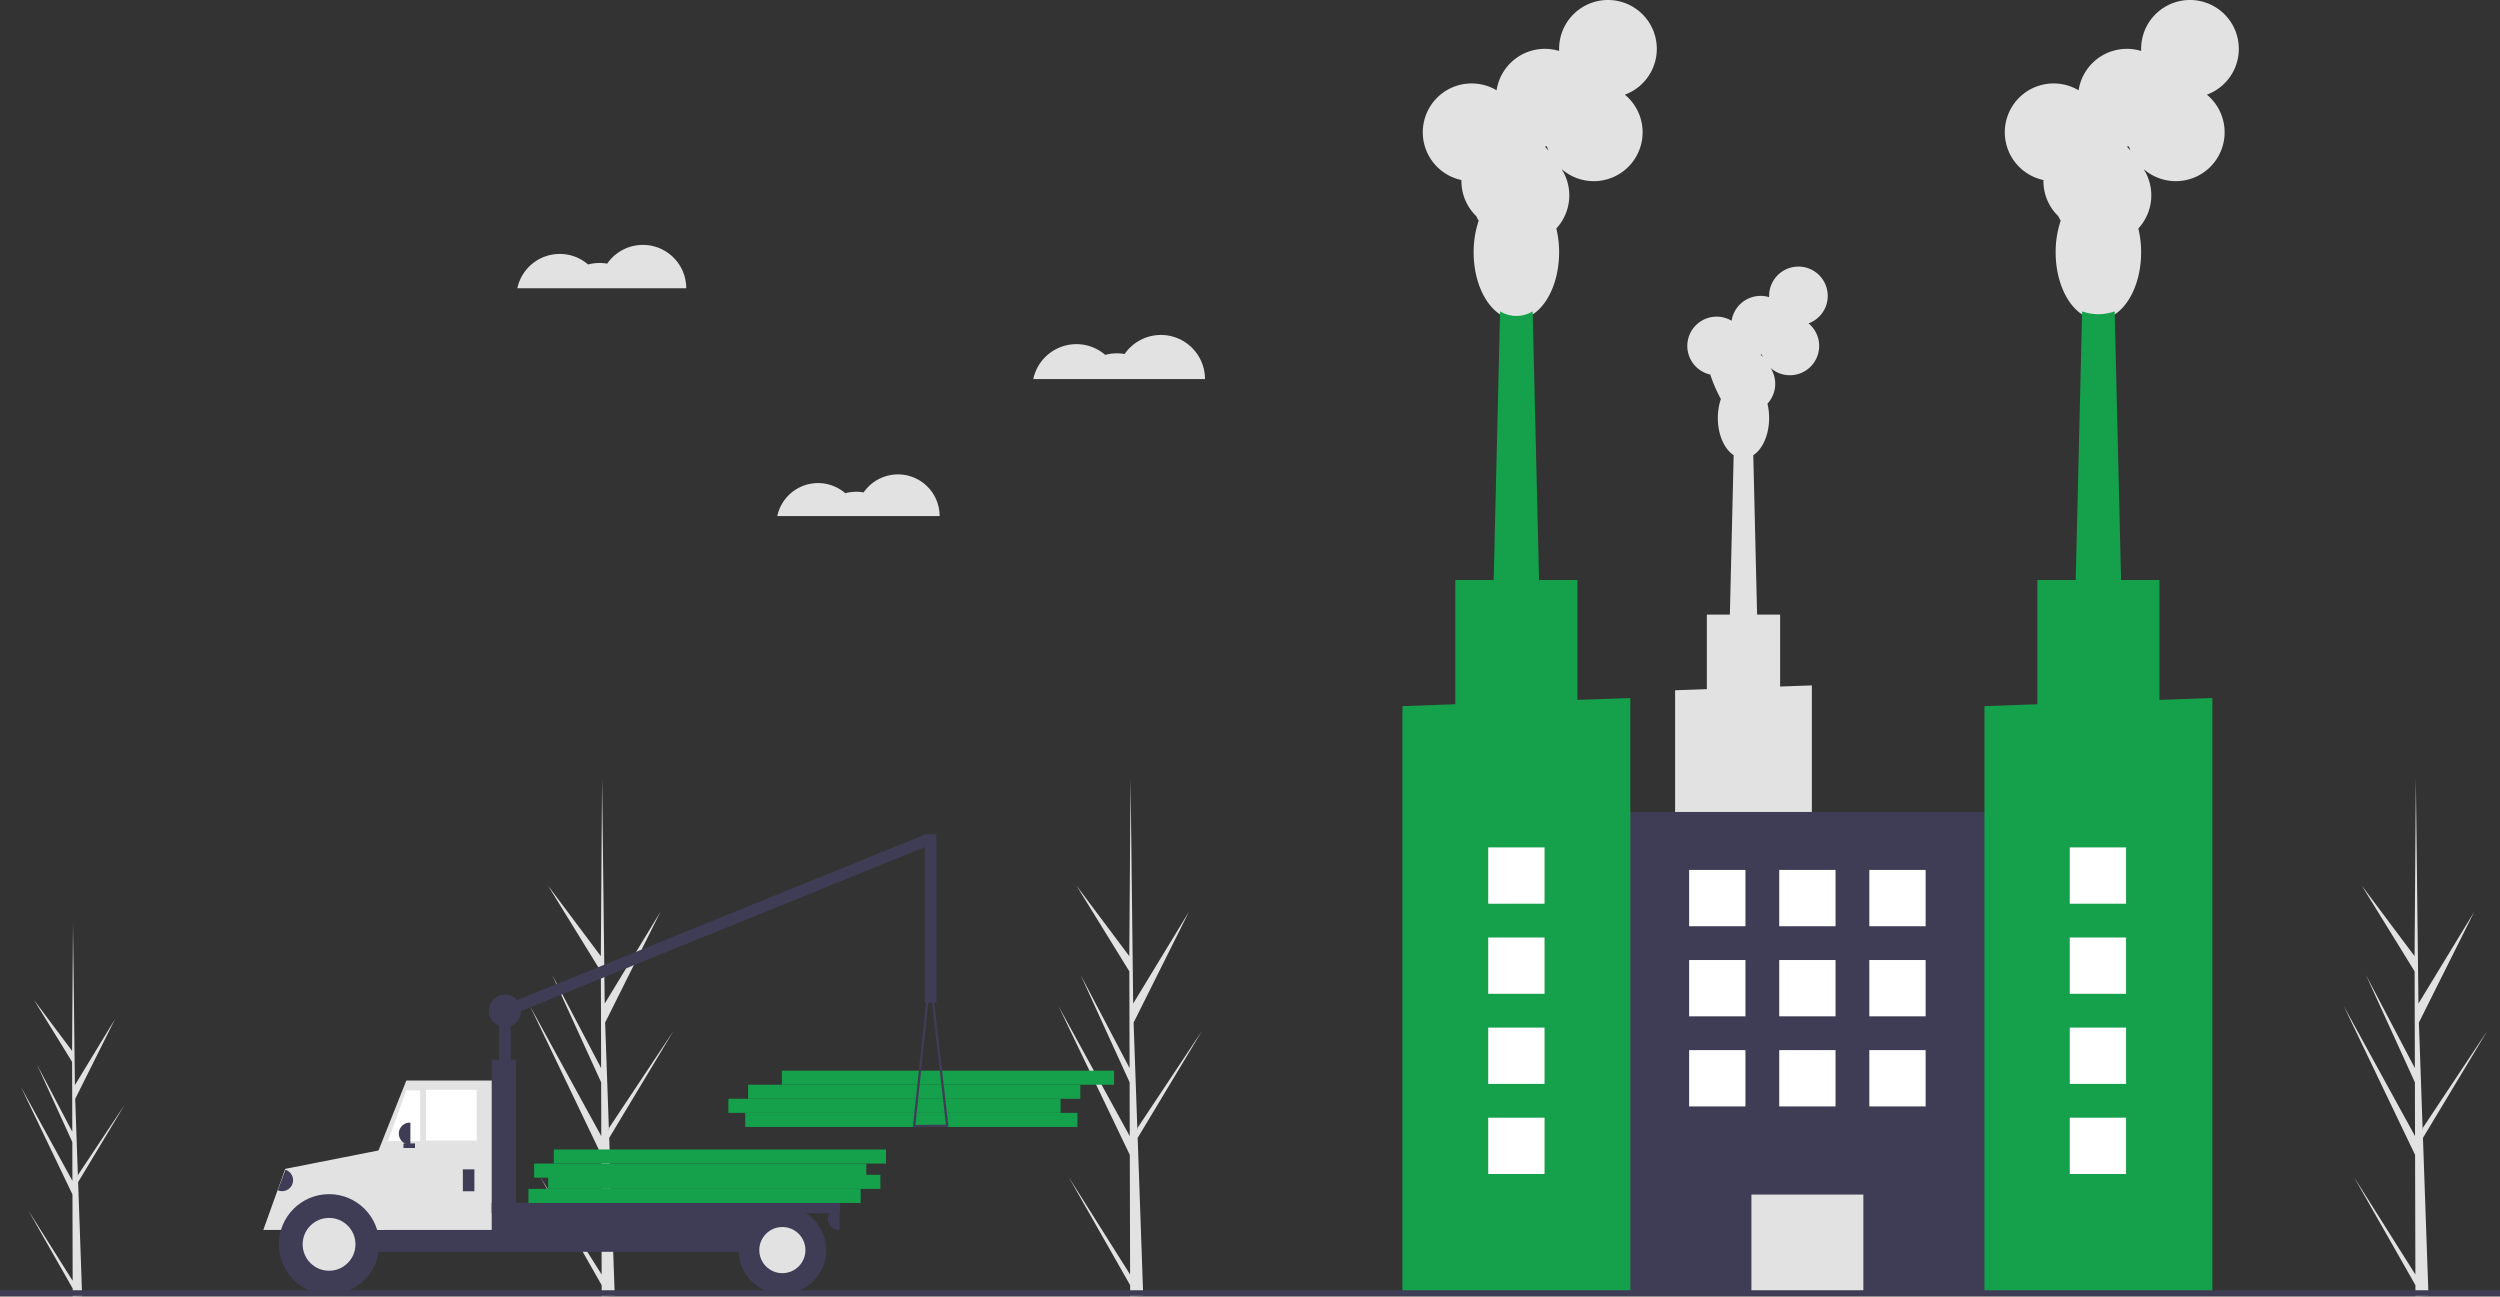 <svg xmlns="http://www.w3.org/2000/svg" id="b6c881ec-80a2-4aeb-a87c-bea63cd39014" data-name="Layer 1" width="888" height="460.526" viewBox="0 0 888 460.526" class="injected-svg gridItem__media" xmlns:xlink="http://www.w3.org/1999/xlink"><rect x="0" y="0" width="888" height="460.526" fill="#333333" stroke="none"/><title>factory</title><path d="M369.701,672.443l-21.874-34.714,21.885,38.496.012,3.955q2.341-.027,4.634-.179l-1.784-50.812.023-.393-.04-.075-.17-4.801,22.872-38.046-22.895,34.451-.069,1.017-1.348-38.391,19.662-39.364-19.816,32.618-.922-79.573-.004-.265-.003.261-.449,62.738-18.788-25.102,18.805,30.506.087,34.362-17.433-33.187,17.443,38.239.048,19.107L344.254,577.082l25.343,52.874Z" transform="translate(-156 -219.737)" fill="#E2E2E2"></path><path d="M557.413,672.443,535.538,637.729,557.423,676.225l.012,3.955q2.341-.027,4.634-.179L560.285,629.189l.023-.393-.04-.075-.17-4.801L582.97,585.873l-22.895,34.451-.069,1.017-1.348-38.391,19.662-39.364-19.816,32.618-.922-79.573-.004-.265-.003.261-.449,62.738-18.788-25.102,18.805,30.506.087,34.362-17.433-33.187,17.443,38.239.048,19.107-25.323-46.208,25.343,52.874Z" transform="translate(-156 -219.737)" fill="#E2E2E2"></path><path d="M181.811,674.676l-15.795-25.067,15.803,27.797.008,2.856q1.69-.02,3.346-.13l-1.288-36.691.017-.284-.029-.054-.123-3.467L200.266,612.164l-16.533,24.877-.049.734-.973-27.722,14.198-28.424-14.309,23.553-.666-57.459-.003-.191-.002.188-.324,45.303-13.567-18.126,13.579,22.028.063,24.813-12.588-23.964,12.595,27.612.035,13.797L163.436,605.816l18.3,38.18Z" transform="translate(-156 -219.737)" fill="#E2E2E2"></path><path d="M1013.945,672.443l-21.874-34.714,21.885,38.496.012,3.955q2.341-.027,4.634-.179l-1.784-50.812.023-.393-.04-.075-.17-4.801,22.872-38.046-22.895,34.451-.069,1.017-1.348-38.391,19.662-39.364-19.816,32.618-.922-79.573-.004-.265-.003.261-.449,62.738-18.788-25.102,18.805,30.506.087,34.362-17.433-33.187,17.443,38.239.048,19.107-25.323-46.208,25.343,52.874Z" transform="translate(-156 -219.737)" fill="#E2E2E2"></path><rect x="420.714" y="615.033" width="118" height="5" transform="translate(803.428 1015.328) rotate(-180)" fill="#15A04B"></rect><rect x="414.714" y="610.033" width="118" height="5" transform="translate(791.428 1005.328) rotate(-180)" fill="#15A04B"></rect><rect x="421.714" y="605.033" width="118" height="5" transform="translate(805.428 995.328) rotate(-180)" fill="#15A04B"></rect><rect x="433.714" y="600.033" width="118" height="5" transform="translate(829.428 985.328) rotate(-180)" fill="#15A04B"></rect><rect x="333.313" y="577.937" width="4.097" height="29.088" transform="translate(514.723 965.226) rotate(-180)" fill="#3F3D56"></rect><rect x="407.831" y="466.888" width="4.097" height="163.621" transform="translate(-100.386 915.108) rotate(-112.092)" fill="#3F3D56"></rect><rect x="257.519" y="636.524" width="35.644" height="13.93" transform="translate(394.682 1067.241) rotate(-180)" fill="#3F3D56"></rect><rect x="260.797" y="648.815" width="175.76" height="15.568" transform="translate(541.353 1093.461) rotate(-180)" fill="#3F3D56"></rect><polygon points="133.68 436.862 175.879 436.862 175.879 383.806 144.332 383.806 133.68 410.565 133.68 436.862" fill="#E2E2E2"></polygon><rect x="307.297" y="606.821" width="18.027" height="18.027" transform="translate(476.621 1011.931) rotate(-180)" fill="#FFFFFF"></rect><polygon points="137.777 405.315 149.249 405.315 149.249 387.289 144.332 387.289 137.777 405.315" fill="#FFFFFF"></polygon><rect x="320.408" y="635.09" width="4.097" height="7.784" transform="translate(488.912 1058.227) rotate(-180)" fill="#3F3D56"></rect><path d="M297.669,618.497h.205a3.892,3.892,0,0,1,3.892,3.892v0a3.892,3.892,0,0,1-3.892,3.892h-.205a0,0,0,0,1,0,0v-7.784A0,0,0,0,1,297.669,618.497Z" transform="translate(443.436 1025.042) rotate(180)" fill="#3F3D56"></path><path d="M450.077,648.815h.205a3.892,3.892,0,0,1,3.892,3.892v0a3.892,3.892,0,0,1-3.892,3.892h-.205a0,0,0,0,1,0,0v-7.784A0,0,0,0,1,450.077,648.815Z" transform="matrix(-1, 0, 0, -1, 748.25, 1085.677)" fill="#3F3D56"></path><path d="M273.292,648.756a20.27,20.27,0,0,0-15.756,7.843h-8.007l7.784-21.684,36.258-7.151-1.024,28.835H289.048A20.27,20.27,0,0,0,273.292,648.756Z" transform="translate(-156 -219.737)" fill="#E2E2E2"></path><circle cx="116.883" cy="441.983" r="17.822" fill="#3F3D56"></circle><circle cx="116.883" cy="441.983" r="9.38" fill="#E2E2E2"></circle><circle cx="277.894" cy="444.032" r="15.568" fill="#3F3D56"></circle><circle cx="277.894" cy="444.032" r="8.194" fill="#E2E2E2"></circle><rect x="330.65" y="596.169" width="8.604" height="62.069" transform="translate(513.904 1034.67) rotate(-180)" fill="#3F3D56"></rect><rect x="330.65" y="646.971" width="123.729" height="3.687" transform="translate(629.028 1077.893) rotate(-180)" fill="#3F3D56"></rect><rect x="299.308" y="625.872" width="4.097" height="1.639" transform="translate(446.713 1033.645) rotate(-180)" fill="#3F3D56"></rect><path d="M480.394,620.002a.41.41,0,0,1-.104-.318l5.65-53.432a.41.41,0,0,1,.406-.367h.002a.41.41,0,0,1,.407.363L492.866,619.569a.41.41,0,0,1-.403.456l-11.761.111h-.004A.409.409,0,0,1,480.394,620.002Zm5.97-49.966-5.211,49.277L492,619.21Z" transform="translate(-156 -219.737)" fill="#3F3D56"></path><path d="M255.88,635.705h.205a3.892,3.892,0,0,1,3.892,3.892v0a3.892,3.892,0,0,1-3.892,3.892h-.205a0,0,0,0,1,0,0v-7.784A0,0,0,0,1,255.88,635.705Z" transform="translate(86.941 -269.623) rotate(20.717)" fill="#3F3D56"></path><rect x="484.491" y="516.073" width="4.097" height="59.816" transform="translate(817.079 872.225) rotate(-180)" fill="#3F3D56"></rect><circle cx="179.361" cy="359.02" r="5.736" fill="#3F3D56"></circle><rect x="343.714" y="642.033" width="118" height="5" transform="translate(649.428 1069.328) rotate(-180)" fill="#15A04B"></rect><rect x="350.714" y="637.033" width="118" height="5" transform="translate(663.428 1059.328) rotate(-180)" fill="#15A04B"></rect><rect x="345.714" y="633.033" width="118" height="5" transform="translate(653.428 1051.328) rotate(-180)" fill="#15A04B"></rect><rect x="352.714" y="628.033" width="118" height="5" transform="translate(667.428 1041.328) rotate(-180)" fill="#15A04B"></rect><path d="M538.337,341.979a15.596,15.596,0,0,1,10.237,3.814,15.606,15.606,0,0,1,6.887-.303,15.66,15.66,0,0,1,28.555,8.887H523.019A15.665,15.665,0,0,1,538.337,341.979Z" transform="translate(-156 -219.737)" fill="#E2E2E2"></path><path d="M446.572,391.327a14.744,14.744,0,0,1,9.678,3.606,14.755,14.755,0,0,1,6.511-.286,14.805,14.805,0,0,1,26.996,8.402H432.09A14.81,14.81,0,0,1,446.572,391.327Z" transform="translate(-156 -219.737)" fill="#E2E2E2"></path><path d="M354.824,309.935a15.341,15.341,0,0,1,10.069,3.752,15.351,15.351,0,0,1,6.775-.298,15.404,15.404,0,0,1,28.088,8.742h-60A15.409,15.409,0,0,1,354.824,309.935Z" transform="translate(-156 -219.737)" fill="#E2E2E2"></path><path d="M750.999,464.923V589.828H799.573V463.188l-11.276.403V438.033h-8.179l-1.348-56.604c3.3-2.151,5.623-7.258,5.623-13.222a21.669,21.669,0,0,0-.594-5.084,10.4,10.4,0,0,0,1.12-12.668,10.407,10.407,0,1,0,13.487-15.851,10.41,10.41,0,1,0-14.014-9.767c0,.152.005.304.011.454a10.415,10.415,0,0,0-13.338,8.383,10.409,10.409,0,1,0-7.485,19.127c-.002.076-.006.151-.006.227a50.599,50.599,0,0,0,3.676,8.435,21.026,21.026,0,0,0-1.074,6.745c0,5.964,2.322,11.072,5.623,13.222l-1.348,56.604h-8.178V464.52Zm30.332-119.268.027.001c.15,0,.299-.005.448-.011q.141.461.322.904A10.453,10.453,0,0,0,781.331,345.654Z" transform="translate(-156 -219.737)" fill="#E2E2E2"></path><rect x="724.254" y="508.148" width="147.458" height="170.589" transform="translate(1439.966 967.148) rotate(-180)" fill="#3F3D56"></rect><rect x="778.105" y="644.041" width="39.756" height="34.696" transform="translate(1439.966 1103.041) rotate(-180)" fill="#E2E2E2"></rect><path d="M675.111,283.692c-.003.126-.01.251-.01.377a17.293,17.293,0,0,0,5.26,12.437,17.329,17.329,0,0,0,.867,1.62,35.029,35.029,0,0,0-1.79,11.241c0,13.174,6.796,23.854,15.18,23.854s15.18-10.68,15.18-23.854a36.105,36.105,0,0,0-.989-8.473,17.334,17.334,0,0,0,1.867-21.113,17.346,17.346,0,1,0,22.479-26.419,17.35,17.35,0,1,0-23.356-16.278c0,.254.008.506.019.757a17.359,17.359,0,0,0-22.23,13.971,17.348,17.348,0,1,0-12.476,31.879Zm29.627-11.911c.25,0,.499-.008.746-.019q.233.769.536,1.506a17.387,17.387,0,0,0-1.327-1.488Z" transform="translate(-156 -219.737)" fill="#E2E2E2"></path><path d="M685.941,451.767h17.35l-.62-26.02v-.01l-2.271-95.41a11.095,11.095,0,0,1-11.57,0l-2.27,95.41v.01Z" transform="translate(-156 -219.737)" fill="#15A04B"></path><polygon points="498.141 250.82 498.141 459 579.092 459 579.092 247.93 560.301 248.6 560.301 206.01 516.931 206.01 516.931 250.15 498.141 250.82" fill="#15A04B"></polygon><path d="M881.841,283.692c-.003.126-.01.251-.01.377a17.293,17.293,0,0,0,5.26,12.437,17.329,17.329,0,0,0,.867,1.62,35.029,35.029,0,0,0-1.79,11.241c0,13.174,6.796,23.854,15.18,23.854s15.18-10.68,15.18-23.854a36.106,36.106,0,0,0-.989-8.473,17.334,17.334,0,0,0,1.867-21.113,17.346,17.346,0,1,0,22.479-26.419,17.35,17.35,0,1,0-23.356-16.278c0,.254.008.506.019.757a17.359,17.359,0,0,0-22.23,13.971,17.348,17.348,0,1,0-12.476,31.879ZM911.468,271.781c.25,0,.499-.008.746-.019q.233.769.536,1.506a17.385,17.385,0,0,0-1.327-1.488Z" transform="translate(-156 -219.737)" fill="#E2E2E2"></path><path d="M892.674,451.767h17.348L907.131,330.331a17.101,17.101,0,0,1-11.565,0Z" transform="translate(-156 -219.737)" fill="#15A04B"></path><polygon points="704.871 250.82 704.871 459 785.831 459 785.831 247.93 779.181 248.17 767.031 248.6 767.031 206.01 723.661 206.01 723.661 250.15 704.871 250.82" fill="#15A04B"></polygon><rect x="819.983" y="528.737" width="20" height="20" transform="translate(1503.966 857.737) rotate(-180)" fill="#FFFFFF"></rect><rect x="787.983" y="528.737" width="20" height="20" transform="translate(1439.966 857.737) rotate(-180)" fill="#FFFFFF"></rect><rect x="755.983" y="528.737" width="20" height="20" transform="translate(1375.966 857.737) rotate(-180)" fill="#FFFFFF"></rect><rect x="819.983" y="560.737" width="20" height="20" transform="translate(1503.966 921.737) rotate(-180)" fill="#FFFFFF"></rect><rect x="787.983" y="560.737" width="20" height="20" transform="translate(1439.966 921.737) rotate(-180)" fill="#FFFFFF"></rect><rect x="755.983" y="560.737" width="20" height="20" transform="translate(1375.966 921.737) rotate(-180)" fill="#FFFFFF"></rect><rect x="819.983" y="592.737" width="20" height="20" transform="translate(1503.966 985.737) rotate(-180)" fill="#FFFFFF"></rect><rect x="787.983" y="592.737" width="20" height="20" transform="translate(1439.966 985.737) rotate(-180)" fill="#FFFFFF"></rect><rect x="755.983" y="592.737" width="20" height="20" transform="translate(1375.966 985.737) rotate(-180)" fill="#FFFFFF"></rect><rect x="684.618" y="520.737" width="20" height="20" transform="translate(1233.235 841.737) rotate(-180)" fill="#FFFFFF"></rect><rect x="684.618" y="552.737" width="20" height="20" transform="translate(1233.235 905.737) rotate(-180)" fill="#FFFFFF"></rect><rect x="684.618" y="584.737" width="20" height="20" transform="translate(1233.235 969.737) rotate(-180)" fill="#FFFFFF"></rect><rect x="684.618" y="616.737" width="20" height="20" transform="translate(1233.235 1033.737) rotate(-180)" fill="#FFFFFF"></rect><rect x="891.181" y="520.737" width="20" height="20" transform="translate(1646.363 841.737) rotate(-180)" fill="#FFFFFF"></rect><rect x="891.181" y="552.737" width="20" height="20" transform="translate(1646.363 905.737) rotate(-180)" fill="#FFFFFF"></rect><rect x="891.181" y="584.737" width="20" height="20" transform="translate(1646.363 969.737) rotate(-180)" fill="#FFFFFF"></rect><rect x="891.181" y="616.737" width="20" height="20" transform="translate(1646.363 1033.737) rotate(-180)" fill="#FFFFFF"></rect><rect y="458.295" width="888" height="2" fill="#3F3D56"></rect></svg>